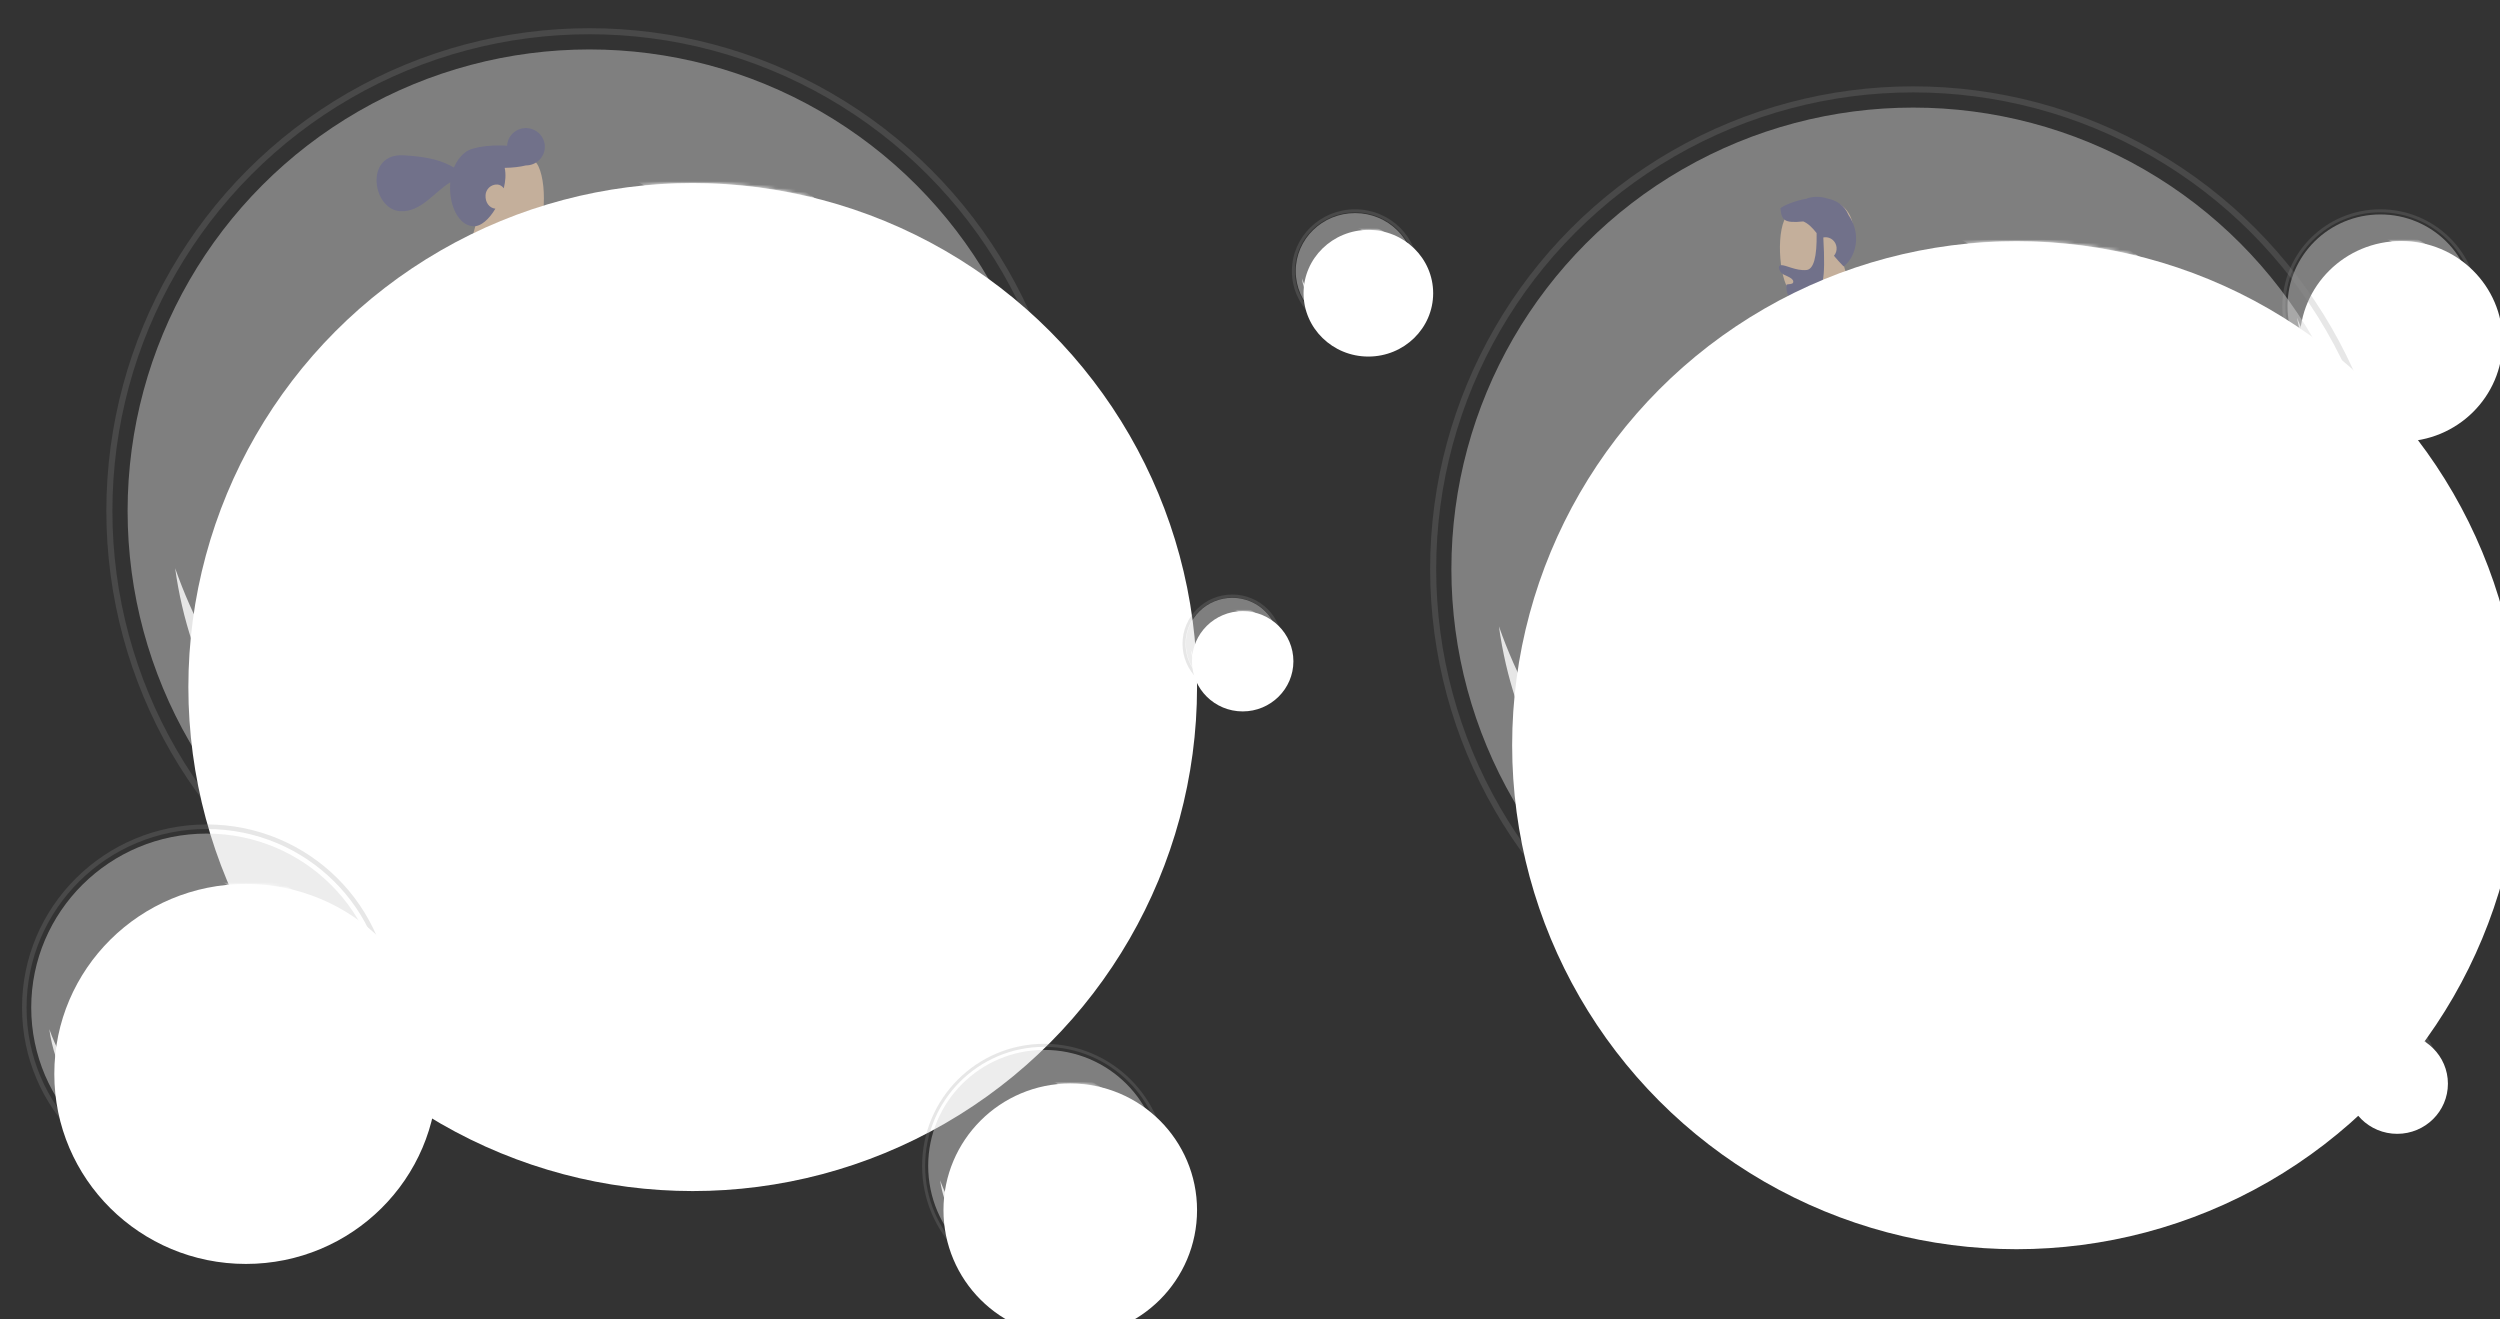 <?xml version="1.0" encoding="UTF-8"?>
<svg width="720px" height="380px" viewBox="0 0 720 380" version="1.1" xmlns="http://www.w3.org/2000/svg" xmlns:xlink="http://www.w3.org/1999/xlink">
    <rect x="0" y="0" width="720" height="380" fill="#333333" stroke="none"/>
    <!-- Generator: Sketch 51.3 (57544) - http://www.bohemiancoding.com/sketch -->
    <title>story-01</title>
    <desc>Created with Sketch.</desc>
    <defs>
        <ellipse id="path-1" cx="145.25" cy="145.155" rx="145.25" ry="145.155"></ellipse>
        <path d="M0.988,95.001 C12.762,40.688 61.126,-2.27373675e-13 119,-2.27373675e-13 C125.273,-2.27373675e-13 131.434,0.478 137.449,1.4 C98.722,11.728 66.364,37.65 47.523,72.024 C30.534,76.874 14.816,84.738 0.988,95.001 Z" id="path-3"></path>
        <ellipse id="path-5" cx="36.515" cy="36.479" rx="36.515" ry="36.479"></ellipse>
        <path d="M0.248,23.875 C3.208,10.225 15.367,-2.27373675e-13 29.916,-2.27373675e-13 C31.493,-2.27373675e-13 33.042,0.12 34.554,0.352 C24.818,2.947 16.684,9.462 11.947,18.1 C7.676,19.319 3.725,21.295 0.248,23.875 Z" id="path-7"></path>
        <ellipse id="path-9" cx="18.663" cy="18.239" rx="18.663" ry="18.239"></ellipse>
        <path d="M0.127,11.937 C1.64,5.113 7.854,-2.27373675e-13 15.291,-2.27373675e-13 C16.097,-2.27373675e-13 16.888,0.06 17.661,0.176 C12.685,1.474 8.527,4.731 6.106,9.05 C3.923,9.66 1.904,10.648 0.127,11.937 Z" id="path-11"></path>
        <ellipse id="path-13" cx="14.606" cy="14.44" rx="14.606" ry="14.44"></ellipse>
        <path d="M0.099,9.45 C1.283,4.047 6.147,-2.27373675e-13 11.966,-2.27373675e-13 C12.597,-2.27373675e-13 13.217,0.048 13.822,0.139 C9.927,1.167 6.674,3.745 4.779,7.165 C3.07,7.647 1.49,8.429 0.099,9.45 Z" id="path-15"></path>
        <ellipse id="path-17" cx="14.606" cy="14.44" rx="14.606" ry="14.44"></ellipse>
        <path d="M0.099,9.45 C1.283,4.047 6.147,-2.27373675e-13 11.966,-2.27373675e-13 C12.597,-2.27373675e-13 13.217,0.048 13.822,0.139 C9.927,1.167 6.674,3.745 4.779,7.165 C3.07,7.647 1.49,8.429 0.099,9.45 Z" id="path-19"></path>
        <ellipse id="path-21" cx="29.212" cy="28.879" rx="29.212" ry="28.879"></ellipse>
        <path d="M0.199,18.901 C2.567,8.095 12.294,-2.27373675e-13 23.933,-2.27373675e-13 C25.195,-2.27373675e-13 26.434,0.095 27.643,0.278 C19.855,2.333 13.347,7.491 9.558,14.329 C6.141,15.294 2.98,16.859 0.199,18.901 Z" id="path-23"></path>
        <ellipse id="path-25" cx="55.179" cy="54.718" rx="55.179" ry="54.718"></ellipse>
        <path d="M0.375,35.812 C4.848,15.338 23.221,-2.27373675e-13 45.207,-2.27373675e-13 C47.59,-2.27373675e-13 49.93,0.18 52.215,0.528 C37.503,4.421 25.211,14.193 18.054,27.15 C11.599,28.979 5.629,31.943 0.375,35.812 Z" id="path-27"></path>
        <ellipse id="path-29" cx="145.25" cy="145.155" rx="145.25" ry="145.155"></ellipse>
        <path d="M0.988,95.001 C12.762,40.688 61.126,-2.27373675e-13 119,-2.27373675e-13 C125.273,-2.27373675e-13 131.434,0.478 137.449,1.4 C98.722,11.728 66.364,37.65 47.523,72.024 C30.534,76.874 14.816,84.738 0.988,95.001 Z" id="path-31"></path>
    </defs>
    <g id="Page-1" stroke="none" stroke-width="1" fill="none" fill-rule="evenodd">
        <g id="Artboard-12" transform="translate(-88, -49)">
            <g id="Group-5" transform="translate(95, 52)">
                <g id="humaaan-12" transform="translate(139.125, 136.285) rotate(-12) translate(-139.125, -136.285) translate(57.75, 14.74)">
                    <g id="Head/Front/Pony" transform="translate(94.5, 36.726) rotate(15) translate(-94.5, -36.726) translate(57.75, 8.744)">
                        <g id="Head" stroke-width="1" transform="translate(29.407, 16.675)" fill="#B28B67">
                            <path d="M4.499,18.553 C1.99,15.643 0.292,12.078 0.575,8.082 C1.393,-3.429 17.616,-0.897 20.772,4.913 C23.928,10.723 23.553,25.461 19.474,26.5 C17.848,26.914 14.383,25.899 10.856,23.8 L13.07,39.268 L0,39.268 L4.499,18.553 Z"></path>
                        </g>
                        <path d="M38.43,34.419 C36.809,37.492 34.568,39.806 32.328,39.806 C28.075,39.806 25.051,34.188 25.051,28.149 C25.051,27.937 25.055,27.726 25.063,27.517 C20.564,30.567 17.096,36.578 11.142,36.578 C3.043,36.578 -0.174,20.441 11.142,20.441 C18.839,20.441 22.624,21.549 25.887,23.188 C26.534,21.385 27.523,19.871 28.733,18.819 C29.005,18.525 29.405,18.243 29.915,17.979 C30.315,17.754 30.732,17.575 31.162,17.447 C33.128,16.744 35.949,16.249 39.097,16.139 C39.691,16.119 40.274,16.112 40.843,16.12 C40.853,13.157 43.287,10.758 46.289,10.758 C49.297,10.758 51.735,13.167 51.735,16.137 C51.735,19.015 49.447,21.365 46.57,21.51 C44.93,22.009 42.826,22.376 40.492,22.531 C40.72,23.375 40.843,24.334 40.843,25.417 C40.843,26.374 40.736,27.388 40.54,28.418 C40.032,27.822 39.354,27.434 38.665,27.434 C36.738,27.434 35.397,28.999 35.397,30.661 C35.397,32.771 36.63,34.297 38.43,34.419 Z" id="hair" fill="#191847"></path>
                    </g>
                    <g id="Bottom/Standing/Jogging" transform="translate(0, 111.927)">
                        <polygon id="Leg" fill="#997659" points="70.571 0 110.909 67.081 141.151 123.792 147.665 123.792 96.994 2.74873075e-13"></polygon>
                        <g id="Accessories/Shoe/Flat-Sneaker" transform="translate(135.714, 107.457)" fill="#E4E4E4">
                            <path d="M0.543,17.659 C0.543,17.659 0.543,17.659 0.543,17.659 C0.543,18.651 0.706,20.098 1.032,22.001 C2.167,22.001 12.368,22.001 31.635,22.001 C32.43,19.336 31.971,17.897 30.257,17.684 C28.544,17.472 27.121,17.28 25.987,17.109 L12.981,11.231 C12.063,10.816 10.982,11.224 10.567,12.143 C10.557,12.164 10.548,12.185 10.539,12.207 L10.126,13.222 C8.54,13.972 7.251,14.347 6.26,14.347 C5.918,14.347 5.52,14.288 5.068,14.169 L5.068,14.169 C3.14,13.663 1.167,14.815 0.661,16.742 C0.582,17.041 0.543,17.349 0.543,17.659 Z" id="shoe"></path>
                        </g>
                        <path d="M132.752,114.711 L145.314,110.931 C139.81,94.565 133.065,76.555 125.077,56.901 C117.09,37.246 108.512,18.28 99.343,2.84217094e-14 L63.864,2.84217094e-14 C74.058,23.123 84.865,44.133 96.284,63.03 C107.704,81.927 119.86,99.154 132.752,114.711 Z" id="Pant" fill="#DB2721"></path>
                        <path d="M67.921,2.84217094e-14 C64.113,23.573 56.77,53.689 56.077,54.619 C55.616,55.238 38.984,60.782 6.183,71.249 L7.59,76.963 C46.705,71.349 67.316,66.994 69.421,63.897 C72.579,59.251 88.349,22.551 94.457,2.84217094e-14 L67.921,2.84217094e-14 Z" id="Leg" fill="#B28B67"></path>
                        <path d="M17.713,66.31 L20.192,75.513 C49.447,78.065 67.373,76.221 73.969,69.98 C80.564,63.739 88.081,40.413 96.519,-1.13686838e-13 L62.688,-1.13686838e-13 C57.342,33.092 54.353,50.333 53.721,51.722 C53.09,53.112 41.087,57.974 17.713,66.31 Z" id="Pant" fill="#FF4133"></path>
                        <g id="Accessories/Shoe/Flat-Sneaker" transform="translate(13.3, 83.158) rotate(80) translate(-13.3, -83.158) translate(-3.257, 72.358)" fill="#E4E4E4">
                            <path d="M0.543,17.659 C0.543,17.659 0.543,17.659 0.543,17.659 C0.543,18.651 0.706,20.098 1.032,22.001 C2.167,22.001 12.368,22.001 31.635,22.001 C32.43,19.336 31.971,17.897 30.257,17.684 C28.544,17.472 27.121,17.28 25.987,17.109 L12.981,11.231 C12.063,10.816 10.982,11.224 10.567,12.143 C10.557,12.164 10.548,12.185 10.539,12.207 L10.126,13.222 C8.54,13.972 7.251,14.347 6.26,14.347 C5.918,14.347 5.52,14.288 5.068,14.169 L5.068,14.169 C3.14,13.663 1.167,14.815 0.661,16.742 C0.582,17.041 0.543,17.349 0.543,17.659 Z" id="shoe"></path>
                        </g>
                    </g>
                    <g id="Body/Trench-Coat" transform="translate(81.375, 104.932) rotate(10) translate(-81.375, -104.932) translate(12.25, 54.215)">
                        <path d="M106.619,48.783 L122.898,62.616 C127.465,64.201 131.244,66.04 134.236,68.132 C134.927,68.858 135.723,70.285 132.681,69.834 C129.638,69.384 126.417,69.048 125.922,70.064 C125.427,71.081 127.191,72.461 126.239,73.813 C125.604,74.714 123.081,72.166 118.67,66.171 L102.169,57.917 L106.619,48.783 Z M29.327,38.078 L38.682,40.46 C26.157,61.563 19.46,72.715 18.589,73.918 C16.63,76.623 18.052,81.844 18.535,84.58 C14.568,85.289 16.423,79.456 11.399,80.43 C6.813,81.32 2.823,84.011 -1.194,79.889 C-1.688,79.382 -1.989,77.863 -0.179,77.187 C4.329,75.503 11.03,72.257 12.159,70.92 C13.699,69.097 19.421,58.149 29.327,38.078 Z" id="Skin" fill="#B28B67" transform="translate(66.652, 61.359) rotate(-4) translate(-66.652, -61.359) "></path>
                        <path d="M109.654,47.395 C111.867,47.236 114.274,47.604 116.856,48.475 C118.126,48.904 118.809,50.284 118.381,51.557 C118.132,52.297 117.564,52.837 116.882,53.077 C117.376,53.438 117.873,53.797 118.376,54.153 L114.035,63.034 C95.773,53.908 78.608,47.027 70.787,31.96 C68.162,26.903 69.051,9.725 68.801,3.476 L74.569,1.104 C82.609,17.763 93.49,33.744 109.654,47.395 Z" id="Back-Arm" fill="#69A1AC"></path>
                        <path d="M48.538,61.575 C65.493,63.442 78.839,63.442 88.575,61.575 C89.781,61.344 89.728,56.132 89.169,54.709 C80.458,32.543 74.727,16.316 74.727,0.92 C73.129,1.757 70.332,1.883 66.336,1.297 C55.596,17.163 50.659,35.367 48.538,61.575 Z" id="Shirt" fill="#191847"></path>
                        <path d="M45.387,64.198 C44.811,63.656 44.51,62.844 44.658,62.007 L44.942,60.399 C45.132,59.319 46.008,58.533 47.043,58.41 C47.224,57.599 47.38,56.793 47.509,55.993 C48.598,49.238 46.737,42.613 46.825,36.108 C38.149,43.528 30.364,56.335 23.47,74.532 L13.284,71.532 C13.675,70.08 14.079,68.646 14.498,67.23 C13.324,66.549 11.961,63.496 12.947,62.984 C13.965,62.456 15.044,62.083 16.179,61.863 C25.531,33.669 40.812,13.046 62.024,-0.006 L64.937,-0.007 L64.936,-3.55271368e-15 L68.141,-1.0658141e-14 C66.336,23.937 91.279,76.195 82.618,120.825 C66.609,124.409 43.756,113.26 21.509,122.167 C22.337,104.195 38.917,83.081 45.387,64.198 Z" id="Coat-Front" fill="#89C5CC"></path>
                        <polygon id="Shade-Lapel" fill-opacity="0.1" fill="#000000" points="64.235 0.541 61.453 9.117 67.056 15.546 61.992 20.598 74.243 41.623 59.262 20.64 64.235 15.546 59.262 9.864"></polygon>
                        <path d="M70.65,49.732 C69.459,49.732 68.493,48.764 68.493,47.569 C68.493,46.375 69.459,45.407 70.65,45.407 C71.841,45.407 72.807,46.375 72.807,47.569 C72.807,48.764 71.841,49.732 70.65,49.732 Z M73.347,62.165 C72.155,62.165 71.189,61.197 71.189,60.002 C71.189,58.808 72.155,57.84 73.347,57.84 C74.538,57.84 75.504,58.808 75.504,60.002 C75.504,61.197 74.538,62.165 73.347,62.165 Z M73.886,74.598 C72.694,74.598 71.729,73.63 71.729,72.435 C71.729,71.241 72.694,70.273 73.886,70.273 C75.077,70.273 76.043,71.241 76.043,72.435 C76.043,73.63 75.077,74.598 73.886,74.598 Z" id="Buttons" fill-opacity="0.4" fill="#000000"></path>
                    </g>
                </g>
                <g id="Group-4" transform="translate(24.5, 5.995)">
                    <g id="Group-2">
                        <ellipse id="Oval-11" fill="#D8D8D8" opacity="0.464" cx="138.25" cy="138.16" rx="133" ry="132.913"></ellipse>
                        <ellipse id="Oval-11" stroke="#979797" stroke-width="1.75" opacity="0.223" cx="138.25" cy="138.16" rx="138.25" ry="138.16"></ellipse>
                    </g>
                    <path d="M18.942,248.344 C29.179,250.63 39.823,251.836 50.75,251.836 C114.149,251.836 168.061,211.243 187.882,154.647 C179.838,213.492 129.342,258.831 68.25,258.831 C50.686,258.831 33.997,255.083 18.942,248.344 Z" id="Combined-Shape" fill="#FFFFFF" opacity="0.805" transform="translate(103.412, 206.739) scale(-1, 1) translate(-103.412, -206.739) "></path>
                    <g id="Oval-11" transform="translate(168, 188.877) scale(-1, 1) translate(-168, -188.877) translate(22.75, 43.721)">
                        <g id="Group">
                            <mask id="mask-2" fill="white">
                                <use xlink:href="#path-1"></use>
                            </mask>
                            <use id="Mask" fill="#FFFFFF" opacity="0" xlink:href="#path-1"></use>
                            <g mask="url(#mask-2)">
                                <g transform="translate(57.75, -15.74)">
                                    <mask id="mask-4" fill="white">
                                        <use xlink:href="#path-3"></use>
                                    </mask>
                                    <use id="Mask" stroke="none" fill="#FFFFFF" fill-rule="evenodd" opacity="0.657" xlink:href="#path-3"></use>
                                </g>
                            </g>
                        </g>
                    </g>
                </g>
                <g id="Group-3" transform="translate(259, 298.055)">
                    <g id="Group-2">
                        <ellipse id="Oval-11" fill="#D8D8D8" opacity="0.464" cx="34.756" cy="34.721" rx="33.436" ry="33.402"></ellipse>
                        <ellipse id="Oval-11" stroke="#979797" stroke-width="0.875" opacity="0.223" cx="34.756" cy="34.721" rx="34.756" ry="34.721"></ellipse>
                    </g>
                    <path d="M4.762,62.411 C7.335,62.986 10.011,63.289 12.758,63.289 C28.697,63.289 42.25,53.087 47.233,38.864 C45.211,53.652 32.516,65.047 17.158,65.047 C12.742,65.047 8.547,64.105 4.762,62.411 Z" id="Combined-Shape" fill="#FFFFFF" opacity="0.805" transform="translate(25.997, 51.955) scale(-1, 1) translate(-25.997, -51.955) "></path>
                    <g id="Oval-11" transform="translate(42.235, 47.466) scale(-1, 1) translate(-42.235, -47.466) translate(5.719, 10.988)">
                        <g id="Group">
                            <mask id="mask-6" fill="white">
                                <use xlink:href="#path-5"></use>
                            </mask>
                            <use id="Mask" fill="#FFFFFF" opacity="0" xlink:href="#path-5"></use>
                            <g mask="url(#mask-6)">
                                <g transform="translate(14.518, -3.956)">
                                    <mask id="mask-8" fill="white">
                                        <use xlink:href="#path-7"></use>
                                    </mask>
                                    <use id="Mask" stroke="none" fill="#FFFFFF" fill-rule="evenodd" opacity="0.657" xlink:href="#path-7"></use>
                                </g>
                            </g>
                        </g>
                    </g>
                </g>
                <g id="Group-3-Copy-2" transform="translate(365.5, 57.717)">
                    <g id="Group-2">
                        <ellipse id="Oval-11" fill="#D8D8D8" opacity="0.464" cx="17.764" cy="17.36" rx="17.089" ry="16.701"></ellipse>
                        <ellipse id="Oval-11" stroke="#979797" stroke-width="0.875" opacity="0.223" cx="17.764" cy="17.36" rx="17.764" ry="17.36"></ellipse>
                    </g>
                    <path d="M2.434,31.206 C3.749,31.493 5.117,31.644 6.521,31.644 C14.667,31.644 21.594,26.544 24.141,19.432 C23.108,26.826 16.619,32.523 8.77,32.523 C6.513,32.523 4.368,32.052 2.434,31.206 Z" id="Combined-Shape" fill="#FFFFFF" opacity="0.805" transform="translate(13.288, 25.978) scale(-1, 1) translate(-13.288, -25.978) "></path>
                    <g id="Oval-11" transform="translate(21.587, 23.733) scale(-1, 1) translate(-21.587, -23.733) translate(2.923, 5.494)">
                        <g id="Group">
                            <mask id="mask-10" fill="white">
                                <use xlink:href="#path-9"></use>
                            </mask>
                            <use id="Mask" fill="#FFFFFF" opacity="0" xlink:href="#path-9"></use>
                            <g mask="url(#mask-10)">
                                <g transform="translate(7.42, -1.978)">
                                    <mask id="mask-12" fill="white">
                                        <use xlink:href="#path-11"></use>
                                    </mask>
                                    <use id="Mask" stroke="none" fill="#FFFFFF" fill-rule="evenodd" opacity="0.657" xlink:href="#path-11"></use>
                                </g>
                            </g>
                        </g>
                    </g>
                </g>
                <g id="Group-3-Copy-3" transform="translate(334, 168.658)">
                    <g id="Group-2">
                        <ellipse id="Oval-11" fill="#D8D8D8" opacity="0.464" cx="13.902" cy="13.744" rx="13.374" ry="13.222"></ellipse>
                        <ellipse id="Oval-11" stroke="#979797" stroke-width="0.875" opacity="0.223" cx="13.902" cy="13.744" rx="13.902" ry="13.744"></ellipse>
                    </g>
                    <path d="M1.905,24.704 C2.934,24.932 4.005,25.052 5.103,25.052 C11.479,25.052 16.9,21.014 18.893,15.384 C18.084,21.237 13.006,25.748 6.863,25.748 C5.097,25.748 3.419,25.375 1.905,24.704 Z" id="Combined-Shape" fill="#FFFFFF" opacity="0.805" transform="translate(10.399, 20.566) scale(-1, 1) translate(-10.399, -20.566) "></path>
                    <g id="Oval-11" transform="translate(16.894, 18.789) scale(-1, 1) translate(-16.894, -18.789) translate(2.288, 4.349)">
                        <g id="Group">
                            <mask id="mask-14" fill="white">
                                <use xlink:href="#path-13"></use>
                            </mask>
                            <use id="Mask" fill="#FFFFFF" opacity="0" xlink:href="#path-13"></use>
                            <g mask="url(#mask-14)">
                                <g transform="translate(5.807, -1.566)">
                                    <mask id="mask-16" fill="white">
                                        <use xlink:href="#path-15"></use>
                                    </mask>
                                    <use id="Mask" stroke="none" fill="#FFFFFF" fill-rule="evenodd" opacity="0.657" xlink:href="#path-15"></use>
                                </g>
                            </g>
                        </g>
                    </g>
                </g>
                <g id="Group-3-Copy-4" transform="translate(666.5, 290.315)">
                    <g id="Group-2">
                        <ellipse id="Oval-11" fill="#D8D8D8" opacity="0.464" cx="13.902" cy="13.744" rx="13.374" ry="13.222"></ellipse>
                        <ellipse id="Oval-11" stroke="#979797" stroke-width="0.875" opacity="0.223" cx="13.902" cy="13.744" rx="13.902" ry="13.744"></ellipse>
                    </g>
                    <path d="M1.905,24.704 C2.934,24.932 4.005,25.052 5.103,25.052 C11.479,25.052 16.9,21.014 18.893,15.384 C18.084,21.237 13.006,25.748 6.863,25.748 C5.097,25.748 3.419,25.375 1.905,24.704 Z" id="Combined-Shape" fill="#FFFFFF" opacity="0.805" transform="translate(10.399, 20.566) scale(-1, 1) translate(-10.399, -20.566) "></path>
                    <g id="Oval-11" transform="translate(16.894, 18.789) scale(-1, 1) translate(-16.894, -18.789) translate(2.288, 4.349)">
                        <g id="Group">
                            <mask id="mask-18" fill="white">
                                <use xlink:href="#path-17"></use>
                            </mask>
                            <use id="Mask" fill="#FFFFFF" opacity="0" xlink:href="#path-17"></use>
                            <g mask="url(#mask-18)">
                                <g transform="translate(5.807, -1.566)">
                                    <mask id="mask-20" fill="white">
                                        <use xlink:href="#path-19"></use>
                                    </mask>
                                    <use id="Mask" stroke="none" fill="#FFFFFF" fill-rule="evenodd" opacity="0.657" xlink:href="#path-19"></use>
                                </g>
                            </g>
                        </g>
                    </g>
                </g>
                <g id="Group-3-Copy" transform="translate(650.75, 57.717)">
                    <g id="Group-2">
                        <ellipse id="Oval-11" fill="#D8D8D8" opacity="0.464" cx="27.804" cy="27.487" rx="26.749" ry="26.443"></ellipse>
                        <ellipse id="Oval-11" stroke="#979797" stroke-width="0.875" opacity="0.223" cx="27.804" cy="27.487" rx="27.804" ry="27.487"></ellipse>
                    </g>
                    <path d="M3.809,49.409 C5.868,49.864 8.009,50.103 10.207,50.103 C22.957,50.103 33.8,42.027 37.786,30.767 C36.168,42.475 26.013,51.495 13.726,51.495 C10.194,51.495 6.837,50.75 3.809,49.409 Z" id="Combined-Shape" fill="#FFFFFF" opacity="0.805" transform="translate(20.798, 41.131) scale(-1, 1) translate(-20.798, -41.131) "></path>
                    <g id="Oval-11" transform="translate(33.788, 37.578) scale(-1, 1) translate(-33.788, -37.578) translate(4.575, 8.699)">
                        <g id="Group">
                            <mask id="mask-22" fill="white">
                                <use xlink:href="#path-21"></use>
                            </mask>
                            <use id="Mask" fill="#FFFFFF" opacity="0" xlink:href="#path-21"></use>
                            <g mask="url(#mask-22)">
                                <g transform="translate(11.615, -3.131)">
                                    <mask id="mask-24" fill="white">
                                        <use xlink:href="#path-23"></use>
                                    </mask>
                                    <use id="Mask" stroke="none" fill="#FFFFFF" fill-rule="evenodd" opacity="0.657" xlink:href="#path-23"></use>
                                </g>
                            </g>
                        </g>
                    </g>
                </g>
                <g id="Group-3" transform="translate(0, 235.096)">
                    <g id="Group-2">
                        <ellipse id="Oval-11" fill="#D8D8D8" opacity="0.464" cx="52.52" cy="52.081" rx="50.525" ry="50.103"></ellipse>
                        <ellipse id="Oval-11" stroke="#979797" stroke-width="1.312" opacity="0.223" cx="52.52" cy="52.081" rx="52.52" ry="52.081"></ellipse>
                    </g>
                    <path d="M7.196,93.617 C11.085,94.478 15.128,94.933 19.279,94.933 C43.364,94.933 63.845,79.631 71.374,58.296 C68.318,80.479 49.136,97.57 25.927,97.57 C19.255,97.57 12.915,96.157 7.196,93.617 Z" id="Combined-Shape" fill="#FFFFFF" opacity="0.805" transform="translate(39.285, 77.933) scale(-1, 1) translate(-39.285, -77.933) "></path>
                    <g id="Oval-11" transform="translate(63.821, 71.2) scale(-1, 1) translate(-63.821, -71.2) translate(8.642, 16.481)">
                        <g id="Group">
                            <mask id="mask-26" fill="white">
                                <use xlink:href="#path-25"></use>
                            </mask>
                            <use id="Mask" fill="#FFFFFF" opacity="0" xlink:href="#path-25"></use>
                            <g mask="url(#mask-26)">
                                <g transform="translate(21.939, -5.933)">
                                    <mask id="mask-28" fill="white">
                                        <use xlink:href="#path-27"></use>
                                    </mask>
                                    <use id="Mask" stroke="none" fill="#FFFFFF" fill-rule="evenodd" opacity="0.657" xlink:href="#path-27"></use>
                                </g>
                            </g>
                        </g>
                    </g>
                </g>
                <g id="humaaan-3" transform="translate(534.346, 148.014) scale(-1, 1) rotate(20) translate(-534.346, -148.014) translate(453.846, 29.092)">
                    <g id="Head/Front/Short-Beard" transform="translate(65.625, 36.726) rotate(-15) translate(-65.625, -36.726) translate(29.75, 8.744)">
                        <g id="Head" stroke-width="1" transform="translate(28.567, 16.705)" fill="#B28B67">
                            <path d="M4.371,18.585 C1.933,15.671 0.283,12.099 0.559,8.097 C1.353,-3.435 17.113,-0.898 20.178,4.922 C23.244,10.742 22.88,25.506 18.918,26.546 C17.338,26.961 13.972,25.945 10.546,23.842 L12.696,39.337 L0,39.337 L4.371,18.585 Z"></path>
                        </g>
                        <path d="M39.748,26.075 C40.234,32.971 41.519,36.419 43.605,36.419 C46.733,36.419 49.386,34.396 50.759,34.396 C51.759,34.396 51.536,35.671 50.873,36.617 C50.326,37.397 47.661,38.149 47.661,39.359 C47.661,40.568 49.766,39.632 49.766,40.35 C49.766,41.536 50.136,43.767 48.115,43.767 C46.069,43.767 40.202,43.007 39.197,39.914 C38.548,37.918 38.129,33.782 37.939,27.505 C37.815,27.49 37.688,27.482 37.56,27.482 C35.807,27.482 34.386,28.93 34.386,30.715 C34.386,31.622 34.752,32.441 35.342,33.028 C34.608,34.084 33.785,35.187 32.842,36.325 C29.298,34.16 26.669,27.821 30.133,21.731 C31.091,18.748 33.258,17.155 35.818,16.415 C37.892,15.531 40.045,15.432 41.862,15.961 C45.424,16.273 48.605,17.379 49.507,18.036 C49.507,21.472 48.854,22.491 43.272,22.401 C41.9,23.139 40.846,24.409 39.748,26.075 Z" id="Hair" fill="#191847"></path>
                    </g>
                    <g id="Bottom/Standing/Baggy-Pants" transform="translate(0, 108.429)">
                        <polygon id="Leg" fill="#997659" points="71.874 0 98.201 67.06 115.858 123.754 122.83 123.754 95.836 2.74788089e-13"></polygon>
                        <path d="M66.573,0 C66.293,23.565 62.205,55.292 61.551,56.761 C61.116,57.74 46.083,70.194 16.454,94.122 L21.256,99.294 C56.216,78.779 74.505,67.153 76.123,64.417 C78.55,60.313 86.45,22.545 92.793,0 L66.573,0 Z" id="Leg" fill="#B28B67"></path>
                        <g id="Accessories/Shoe/Flat-Sneaker" transform="translate(27.623, 102.026) rotate(50) translate(-27.623, -102.026) translate(11.264, 91.229)" fill="#E4E4E4">
                            <path d="M0.539,17.618 C0.539,17.618 0.539,17.618 0.539,17.618 C0.539,18.607 0.701,20.051 1.025,21.95 C2.153,21.95 12.292,21.95 31.442,21.95 C32.232,19.291 31.776,17.855 30.073,17.643 C28.37,17.431 26.955,17.24 25.829,17.069 L12.983,11.242 C12.03,10.809 10.906,11.232 10.474,12.185 C10.463,12.209 10.453,12.232 10.443,12.256 L10.065,13.191 C8.488,13.939 7.207,14.314 6.221,14.314 C5.884,14.314 5.493,14.255 5.047,14.139 L5.047,14.139 C3.126,13.635 1.16,14.785 0.657,16.706 C0.579,17.004 0.539,17.31 0.539,17.618 Z" id="shoe"></path>
                        </g>
                        <g id="Accessories/Shoe/Flat-Sneaker" transform="translate(111.566, 107.424)" fill="#E4E4E4">
                            <path d="M0.539,17.618 C0.539,17.618 0.539,17.618 0.539,17.618 C0.539,18.607 0.701,20.051 1.025,21.95 C2.153,21.95 12.292,21.95 31.442,21.95 C32.232,19.291 31.776,17.855 30.073,17.643 C28.37,17.431 26.955,17.24 25.829,17.069 L12.983,11.242 C12.03,10.809 10.906,11.232 10.474,12.185 C10.463,12.209 10.453,12.232 10.443,12.256 L10.065,13.191 C8.488,13.939 7.207,14.314 6.221,14.314 C5.884,14.314 5.493,14.255 5.047,14.139 L5.047,14.139 C3.126,13.635 1.16,14.785 0.657,16.706 C0.579,17.004 0.539,17.31 0.539,17.618 Z" id="shoe"></path>
                        </g>
                        <polygon id="Pant" fill="#69A1AC" points="89.575 117.914 122.725 114.293 98.157 2.84217094e-14 68.465 2.84217094e-14"></polygon>
                        <path d="M23.311,85.777 L45.056,111.681 C67.959,86.506 81.312,70.079 85.114,62.401 C88.916,54.722 92.334,33.922 95.367,0 L61.94,0 C60.283,29.843 59.166,45.459 58.589,46.848 C58.012,48.237 46.253,61.213 23.311,85.777 Z" id="Pant" fill="#89C5CC"></path>
                    </g>
                    <g id="Body/Hoodie" transform="translate(79.625, 103.183) rotate(-10) translate(-79.625, -103.183) translate(10.5, 52.466)">
                        <path d="M102.902,49.871 L120.109,62.542 C124.775,63.805 128.674,65.376 131.805,67.256 C132.545,67.932 133.439,69.3 130.372,69.063 C127.305,68.826 124.068,68.715 123.645,69.764 C123.222,70.813 125.078,72.068 124.223,73.483 C123.652,74.427 120.958,72.06 116.138,66.384 L99.099,59.297 L102.902,49.871 Z M36.831,50.314 L48.104,50.365 C41.156,72.887 37.405,84.836 36.851,86.214 C35.604,89.315 38.248,94.039 39.379,96.578 C35.701,98.226 36.09,92.115 31.45,94.277 C27.215,96.25 23.995,99.828 19.099,96.798 C18.497,96.425 17.837,95.024 19.429,93.929 C23.397,91.203 29.114,86.431 29.886,84.86 C30.938,82.717 33.253,71.202 36.831,50.314 Z" id="Skin" fill="#B28B67"></path>
                        <path d="M66.199,5.181 L70.775,3.975 C89.318,17.395 98.901,45.462 121.358,58.805 L116.824,65.573 C79.768,64.237 67.629,30.042 66.199,5.181 Z" id="Coat-Back" fill="#E87613" transform="translate(93.779, 34.774) rotate(5) translate(-93.779, -34.774) "></path>
                        <path d="M48.544,61.657 C67.245,61.657 81.001,61.657 89.813,61.657 C91.698,61.657 91.343,58.926 91.071,57.548 C87.924,41.647 75.643,24.507 75.643,1.872 L63.739,0 C53.893,15.878 50.488,35.428 48.544,61.657 Z" id="Shirt" fill="#DDE3E9"></path>
                        <path d="M48.876,15.608 C47.147,15.109 45.778,13.947 44.768,12.121 C40.418,4.249 41.989,-0.085 46.639,-1.51 C51.288,-2.935 55.435,-1.13242749e-14 62.843,-3.77475828e-15 C63.246,-3.33066907e-15 63.615,0.025 63.95,0.076 L67.677,0.289 C78.368,36.624 81.317,60.865 76.523,73.014 L44.041,73.014 C42.117,77.514 40.275,81.3 38.516,84.372 L29.666,84.372 C28.833,57.366 35.236,34.445 48.876,15.608 Z" id="Coat-Front" fill="#FF9B21"></path>
                        <path d="M51.114,54.354 C52.136,62.924 53.796,69.144 56.095,73.014 L44.041,73.014 C46.286,67.765 48.644,61.545 51.114,54.354 Z" id="Shade" fill-opacity="0.1" fill="#000000"></path>
                    </g>
                </g>
                <g id="Group-4" transform="translate(405.75, 22.74)">
                    <g id="Group-2">
                        <ellipse id="Oval-11" fill="#D8D8D8" opacity="0.464" cx="138.25" cy="138.16" rx="133" ry="132.913"></ellipse>
                        <ellipse id="Oval-11" stroke="#979797" stroke-width="1.75" opacity="0.223" cx="138.25" cy="138.16" rx="138.25" ry="138.16"></ellipse>
                    </g>
                    <path d="M18.942,248.344 C29.179,250.63 39.823,251.836 50.75,251.836 C114.149,251.836 168.061,211.243 187.882,154.647 C179.838,213.492 129.342,258.831 68.25,258.831 C50.686,258.831 33.997,255.083 18.942,248.344 Z" id="Combined-Shape" fill="#FFFFFF" opacity="0.805" transform="translate(103.412, 206.739) scale(-1, 1) translate(-103.412, -206.739) "></path>
                    <g id="Oval-11" transform="translate(168, 188.877) scale(-1, 1) translate(-168, -188.877) translate(22.75, 43.721)">
                        <g id="Group">
                            <mask id="mask-30" fill="white">
                                <use xlink:href="#path-29"></use>
                            </mask>
                            <use id="Mask" fill="#FFFFFF" opacity="0" xlink:href="#path-29"></use>
                            <g mask="url(#mask-30)">
                                <g transform="translate(57.75, -15.74)">
                                    <mask id="mask-32" fill="white">
                                        <use xlink:href="#path-31"></use>
                                    </mask>
                                    <use id="Mask" stroke="none" fill="#FFFFFF" fill-rule="evenodd" opacity="0.657" xlink:href="#path-31"></use>
                                </g>
                            </g>
                        </g>
                    </g>
                </g>
            </g>
        </g>
    </g>
</svg>